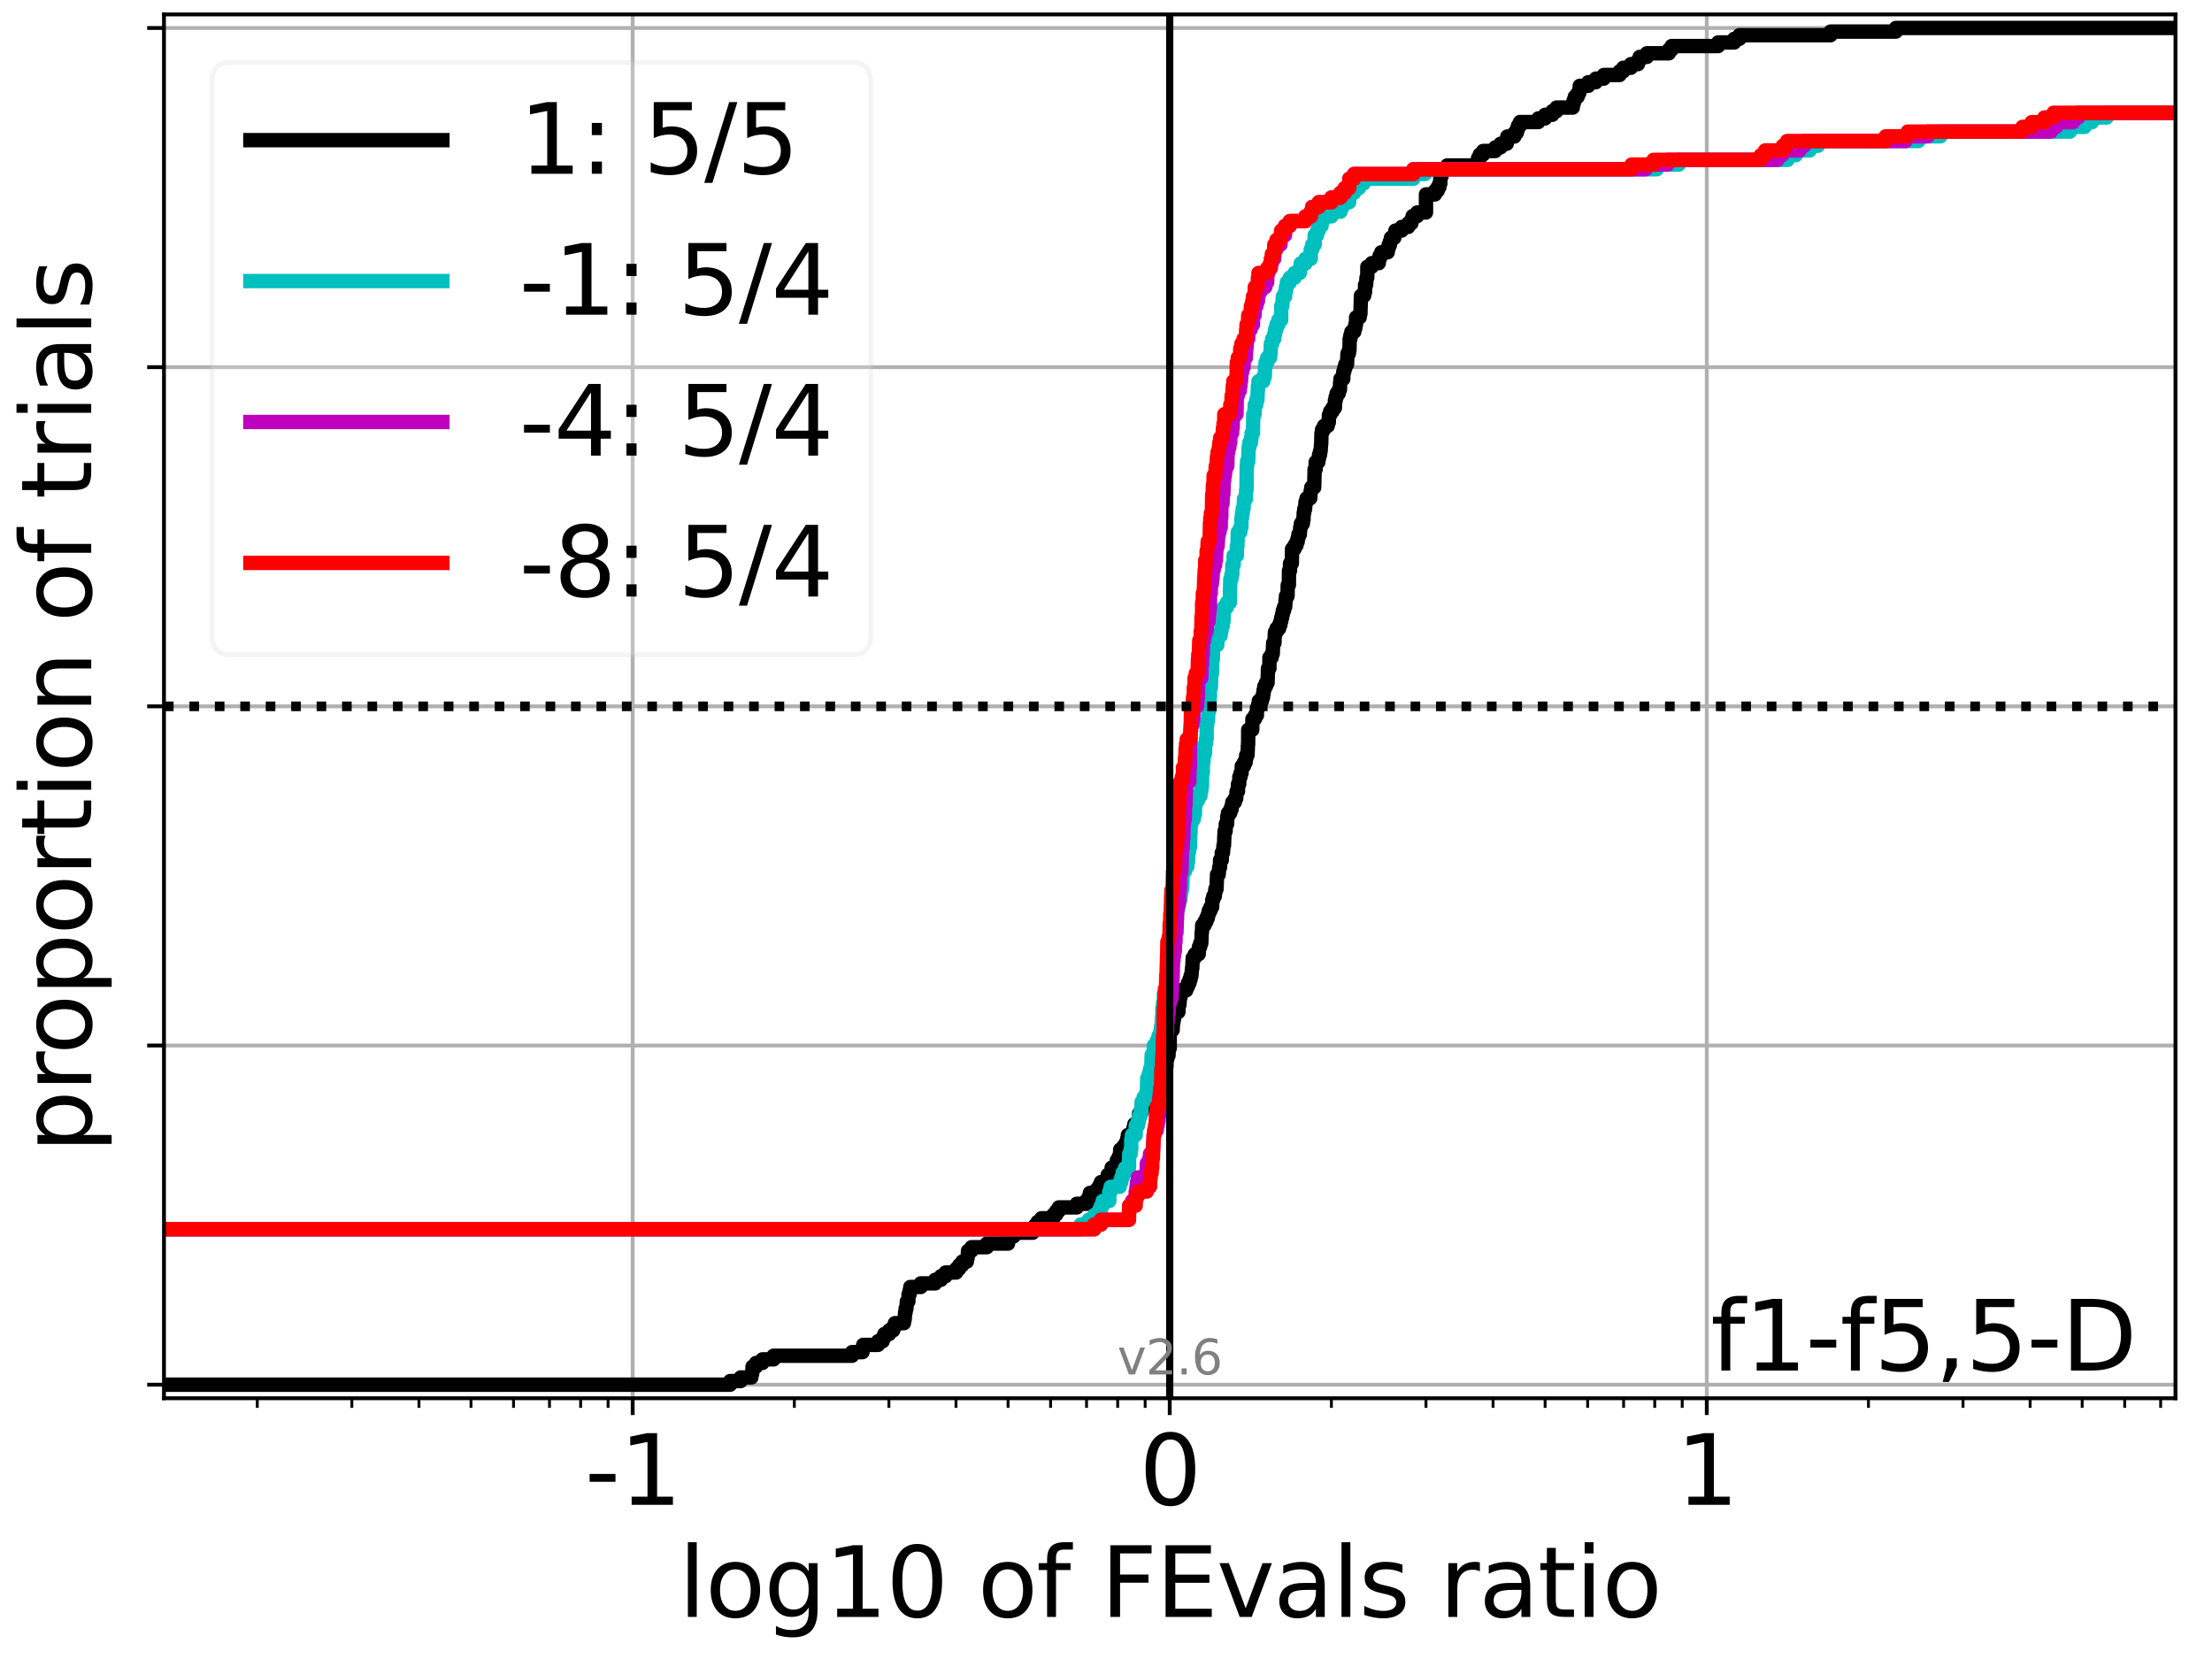 <?xml version="1.0" encoding="utf-8" standalone="no"?>
<!DOCTYPE svg PUBLIC "-//W3C//DTD SVG 1.1//EN"
  "http://www.w3.org/Graphics/SVG/1.1/DTD/svg11.dtd">
<svg xmlns:xlink="http://www.w3.org/1999/xlink" width="460.8pt" height="345.6pt" viewBox="0 0 460.8 345.6" xmlns="http://www.w3.org/2000/svg" version="1.1">
 <defs>
  <style type="text/css">*{stroke-linejoin: round; stroke-linecap: butt}</style>
 </defs>
 <g id="figure_1">
  <g id="patch_1">
   <path d="M 0 345.6 
L 460.8 345.6 
L 460.8 0 
L 0 0 
z
" style="fill: #ffffff"/>
  </g>
  <g id="axes_1">
   <g id="patch_2">
    <path d="M 34.16 291.28 
L 453.192 291.28 
L 453.192 3 
L 34.16 3 
z
" style="fill: #ffffff"/>
   </g>
   <g id="matplotlib.axis_1">
    <g id="xtick_1">
     <g id="line2d_1">
      <path d="M 131.798 291.28 
L 131.798 3 
" clip-path="url(#p7ef6d71425)" style="fill: none; stroke: #b0b0b0; stroke-width: 0.8; stroke-linecap: square"/>
     </g>
     <g id="line2d_2">
      <defs>
       <path id="mbe12ee0d84" d="M 0 0 
L 0 3.5 
" style="stroke: #000000; stroke-width: 0.8"/>
      </defs>
      <g>
       <use xlink:href="#mbe12ee0d84" x="131.798" y="291.28" style="stroke: #000000; stroke-width: 0.8"/>
      </g>
     </g>
     <g id="text_1">
      <!-- -1 -->
      <g transform="translate(121.827 313.477)scale(0.2 -0.2)">
       <defs>
        <path id="DejaVuSans-2d" d="M 313 2009 
L 1997 2009 
L 1997 1497 
L 313 1497 
L 313 2009 
z
" transform="scale(0.016)"/>
        <path id="DejaVuSans-31" d="M 794 531 
L 1825 531 
L 1825 4091 
L 703 3866 
L 703 4441 
L 1819 4666 
L 2450 4666 
L 2450 531 
L 3481 531 
L 3481 0 
L 794 0 
L 794 531 
z
" transform="scale(0.016)"/>
       </defs>
       <use xlink:href="#DejaVuSans-2d"/>
       <use xlink:href="#DejaVuSans-31" x="36.084"/>
      </g>
     </g>
    </g>
    <g id="xtick_2">
     <g id="line2d_3">
      <path d="M 243.676 291.28 
L 243.676 3 
" clip-path="url(#p7ef6d71425)" style="fill: none; stroke: #b0b0b0; stroke-width: 0.8; stroke-linecap: square"/>
     </g>
     <g id="line2d_4">
      <g>
       <use xlink:href="#mbe12ee0d84" x="243.676" y="291.28" style="stroke: #000000; stroke-width: 0.8"/>
      </g>
     </g>
     <g id="text_2">
      <!-- 0 -->
      <g transform="translate(237.314 313.477)scale(0.2 -0.2)">
       <defs>
        <path id="DejaVuSans-30" d="M 2034 4250 
Q 1547 4250 1301 3770 
Q 1056 3291 1056 2328 
Q 1056 1369 1301 889 
Q 1547 409 2034 409 
Q 2525 409 2770 889 
Q 3016 1369 3016 2328 
Q 3016 3291 2770 3770 
Q 2525 4250 2034 4250 
z
M 2034 4750 
Q 2819 4750 3233 4129 
Q 3647 3509 3647 2328 
Q 3647 1150 3233 529 
Q 2819 -91 2034 -91 
Q 1250 -91 836 529 
Q 422 1150 422 2328 
Q 422 3509 836 4129 
Q 1250 4750 2034 4750 
z
" transform="scale(0.016)"/>
       </defs>
       <use xlink:href="#DejaVuSans-30"/>
      </g>
     </g>
    </g>
    <g id="xtick_3">
     <g id="line2d_5">
      <path d="M 355.554 291.28 
L 355.554 3 
" clip-path="url(#p7ef6d71425)" style="fill: none; stroke: #b0b0b0; stroke-width: 0.8; stroke-linecap: square"/>
     </g>
     <g id="line2d_6">
      <g>
       <use xlink:href="#mbe12ee0d84" x="355.554" y="291.28" style="stroke: #000000; stroke-width: 0.8"/>
      </g>
     </g>
     <g id="text_3">
      <!-- 1 -->
      <g transform="translate(349.192 313.477)scale(0.2 -0.2)">
       <use xlink:href="#DejaVuSans-31"/>
      </g>
     </g>
    </g>
    <g id="xtick_4">
     <g id="line2d_7">
      <defs>
       <path id="m3bf8f759ee" d="M 0 0 
L 0 2 
" style="stroke: #000000; stroke-width: 0.6"/>
      </defs>
      <g>
       <use xlink:href="#m3bf8f759ee" x="53.598" y="291.28" style="stroke: #000000; stroke-width: 0.6"/>
      </g>
     </g>
    </g>
    <g id="xtick_5">
     <g id="line2d_8">
      <g>
       <use xlink:href="#m3bf8f759ee" x="73.299" y="291.28" style="stroke: #000000; stroke-width: 0.6"/>
      </g>
     </g>
    </g>
    <g id="xtick_6">
     <g id="line2d_9">
      <g>
       <use xlink:href="#m3bf8f759ee" x="87.277" y="291.28" style="stroke: #000000; stroke-width: 0.6"/>
      </g>
     </g>
    </g>
    <g id="xtick_7">
     <g id="line2d_10">
      <g>
       <use xlink:href="#m3bf8f759ee" x="98.119" y="291.28" style="stroke: #000000; stroke-width: 0.6"/>
      </g>
     </g>
    </g>
    <g id="xtick_8">
     <g id="line2d_11">
      <g>
       <use xlink:href="#m3bf8f759ee" x="106.978" y="291.28" style="stroke: #000000; stroke-width: 0.6"/>
      </g>
     </g>
    </g>
    <g id="xtick_9">
     <g id="line2d_12">
      <g>
       <use xlink:href="#m3bf8f759ee" x="114.467" y="291.28" style="stroke: #000000; stroke-width: 0.6"/>
      </g>
     </g>
    </g>
    <g id="xtick_10">
     <g id="line2d_13">
      <g>
       <use xlink:href="#m3bf8f759ee" x="120.956" y="291.28" style="stroke: #000000; stroke-width: 0.6"/>
      </g>
     </g>
    </g>
    <g id="xtick_11">
     <g id="line2d_14">
      <g>
       <use xlink:href="#m3bf8f759ee" x="126.678" y="291.28" style="stroke: #000000; stroke-width: 0.6"/>
      </g>
     </g>
    </g>
    <g id="xtick_12">
     <g id="line2d_15">
      <g>
       <use xlink:href="#m3bf8f759ee" x="165.476" y="291.28" style="stroke: #000000; stroke-width: 0.6"/>
      </g>
     </g>
    </g>
    <g id="xtick_13">
     <g id="line2d_16">
      <g>
       <use xlink:href="#m3bf8f759ee" x="185.177" y="291.28" style="stroke: #000000; stroke-width: 0.6"/>
      </g>
     </g>
    </g>
    <g id="xtick_14">
     <g id="line2d_17">
      <g>
       <use xlink:href="#m3bf8f759ee" x="199.155" y="291.28" style="stroke: #000000; stroke-width: 0.6"/>
      </g>
     </g>
    </g>
    <g id="xtick_15">
     <g id="line2d_18">
      <g>
       <use xlink:href="#m3bf8f759ee" x="209.997" y="291.28" style="stroke: #000000; stroke-width: 0.6"/>
      </g>
     </g>
    </g>
    <g id="xtick_16">
     <g id="line2d_19">
      <g>
       <use xlink:href="#m3bf8f759ee" x="218.856" y="291.28" style="stroke: #000000; stroke-width: 0.6"/>
      </g>
     </g>
    </g>
    <g id="xtick_17">
     <g id="line2d_20">
      <g>
       <use xlink:href="#m3bf8f759ee" x="226.346" y="291.28" style="stroke: #000000; stroke-width: 0.6"/>
      </g>
     </g>
    </g>
    <g id="xtick_18">
     <g id="line2d_21">
      <g>
       <use xlink:href="#m3bf8f759ee" x="232.834" y="291.28" style="stroke: #000000; stroke-width: 0.6"/>
      </g>
     </g>
    </g>
    <g id="xtick_19">
     <g id="line2d_22">
      <g>
       <use xlink:href="#m3bf8f759ee" x="238.557" y="291.28" style="stroke: #000000; stroke-width: 0.6"/>
      </g>
     </g>
    </g>
    <g id="xtick_20">
     <g id="line2d_23">
      <g>
       <use xlink:href="#m3bf8f759ee" x="277.355" y="291.28" style="stroke: #000000; stroke-width: 0.6"/>
      </g>
     </g>
    </g>
    <g id="xtick_21">
     <g id="line2d_24">
      <g>
       <use xlink:href="#m3bf8f759ee" x="297.056" y="291.28" style="stroke: #000000; stroke-width: 0.6"/>
      </g>
     </g>
    </g>
    <g id="xtick_22">
     <g id="line2d_25">
      <g>
       <use xlink:href="#m3bf8f759ee" x="311.033" y="291.28" style="stroke: #000000; stroke-width: 0.6"/>
      </g>
     </g>
    </g>
    <g id="xtick_23">
     <g id="line2d_26">
      <g>
       <use xlink:href="#m3bf8f759ee" x="321.876" y="291.28" style="stroke: #000000; stroke-width: 0.6"/>
      </g>
     </g>
    </g>
    <g id="xtick_24">
     <g id="line2d_27">
      <g>
       <use xlink:href="#m3bf8f759ee" x="330.734" y="291.28" style="stroke: #000000; stroke-width: 0.6"/>
      </g>
     </g>
    </g>
    <g id="xtick_25">
     <g id="line2d_28">
      <g>
       <use xlink:href="#m3bf8f759ee" x="338.224" y="291.28" style="stroke: #000000; stroke-width: 0.6"/>
      </g>
     </g>
    </g>
    <g id="xtick_26">
     <g id="line2d_29">
      <g>
       <use xlink:href="#m3bf8f759ee" x="344.712" y="291.28" style="stroke: #000000; stroke-width: 0.6"/>
      </g>
     </g>
    </g>
    <g id="xtick_27">
     <g id="line2d_30">
      <g>
       <use xlink:href="#m3bf8f759ee" x="350.435" y="291.28" style="stroke: #000000; stroke-width: 0.6"/>
      </g>
     </g>
    </g>
    <g id="xtick_28">
     <g id="line2d_31">
      <g>
       <use xlink:href="#m3bf8f759ee" x="389.233" y="291.28" style="stroke: #000000; stroke-width: 0.6"/>
      </g>
     </g>
    </g>
    <g id="xtick_29">
     <g id="line2d_32">
      <g>
       <use xlink:href="#m3bf8f759ee" x="408.934" y="291.28" style="stroke: #000000; stroke-width: 0.6"/>
      </g>
     </g>
    </g>
    <g id="xtick_30">
     <g id="line2d_33">
      <g>
       <use xlink:href="#m3bf8f759ee" x="422.912" y="291.28" style="stroke: #000000; stroke-width: 0.6"/>
      </g>
     </g>
    </g>
    <g id="xtick_31">
     <g id="line2d_34">
      <g>
       <use xlink:href="#m3bf8f759ee" x="433.754" y="291.28" style="stroke: #000000; stroke-width: 0.6"/>
      </g>
     </g>
    </g>
    <g id="xtick_32">
     <g id="line2d_35">
      <g>
       <use xlink:href="#m3bf8f759ee" x="442.613" y="291.28" style="stroke: #000000; stroke-width: 0.6"/>
      </g>
     </g>
    </g>
    <g id="xtick_33">
     <g id="line2d_36">
      <g>
       <use xlink:href="#m3bf8f759ee" x="450.103" y="291.28" style="stroke: #000000; stroke-width: 0.6"/>
      </g>
     </g>
    </g>
    <g id="text_4">
     <!-- log10 of FEvals ratio -->
     <g transform="translate(141.371 336.833)scale(0.2 -0.2)">
      <defs>
       <path id="DejaVuSans-6c" d="M 603 4863 
L 1178 4863 
L 1178 0 
L 603 0 
L 603 4863 
z
" transform="scale(0.016)"/>
       <path id="DejaVuSans-6f" d="M 1959 3097 
Q 1497 3097 1228 2736 
Q 959 2375 959 1747 
Q 959 1119 1226 758 
Q 1494 397 1959 397 
Q 2419 397 2687 759 
Q 2956 1122 2956 1747 
Q 2956 2369 2687 2733 
Q 2419 3097 1959 3097 
z
M 1959 3584 
Q 2709 3584 3137 3096 
Q 3566 2609 3566 1747 
Q 3566 888 3137 398 
Q 2709 -91 1959 -91 
Q 1206 -91 779 398 
Q 353 888 353 1747 
Q 353 2609 779 3096 
Q 1206 3584 1959 3584 
z
" transform="scale(0.016)"/>
       <path id="DejaVuSans-67" d="M 2906 1791 
Q 2906 2416 2648 2759 
Q 2391 3103 1925 3103 
Q 1463 3103 1205 2759 
Q 947 2416 947 1791 
Q 947 1169 1205 825 
Q 1463 481 1925 481 
Q 2391 481 2648 825 
Q 2906 1169 2906 1791 
z
M 3481 434 
Q 3481 -459 3084 -895 
Q 2688 -1331 1869 -1331 
Q 1566 -1331 1297 -1286 
Q 1028 -1241 775 -1147 
L 775 -588 
Q 1028 -725 1275 -790 
Q 1522 -856 1778 -856 
Q 2344 -856 2625 -561 
Q 2906 -266 2906 331 
L 2906 616 
Q 2728 306 2450 153 
Q 2172 0 1784 0 
Q 1141 0 747 490 
Q 353 981 353 1791 
Q 353 2603 747 3093 
Q 1141 3584 1784 3584 
Q 2172 3584 2450 3431 
Q 2728 3278 2906 2969 
L 2906 3500 
L 3481 3500 
L 3481 434 
z
" transform="scale(0.016)"/>
       <path id="DejaVuSans-20" transform="scale(0.016)"/>
       <path id="DejaVuSans-66" d="M 2375 4863 
L 2375 4384 
L 1825 4384 
Q 1516 4384 1395 4259 
Q 1275 4134 1275 3809 
L 1275 3500 
L 2222 3500 
L 2222 3053 
L 1275 3053 
L 1275 0 
L 697 0 
L 697 3053 
L 147 3053 
L 147 3500 
L 697 3500 
L 697 3744 
Q 697 4328 969 4595 
Q 1241 4863 1831 4863 
L 2375 4863 
z
" transform="scale(0.016)"/>
       <path id="DejaVuSans-46" d="M 628 4666 
L 3309 4666 
L 3309 4134 
L 1259 4134 
L 1259 2759 
L 3109 2759 
L 3109 2228 
L 1259 2228 
L 1259 0 
L 628 0 
L 628 4666 
z
" transform="scale(0.016)"/>
       <path id="DejaVuSans-45" d="M 628 4666 
L 3578 4666 
L 3578 4134 
L 1259 4134 
L 1259 2753 
L 3481 2753 
L 3481 2222 
L 1259 2222 
L 1259 531 
L 3634 531 
L 3634 0 
L 628 0 
L 628 4666 
z
" transform="scale(0.016)"/>
       <path id="DejaVuSans-76" d="M 191 3500 
L 800 3500 
L 1894 563 
L 2988 3500 
L 3597 3500 
L 2284 0 
L 1503 0 
L 191 3500 
z
" transform="scale(0.016)"/>
       <path id="DejaVuSans-61" d="M 2194 1759 
Q 1497 1759 1228 1600 
Q 959 1441 959 1056 
Q 959 750 1161 570 
Q 1363 391 1709 391 
Q 2188 391 2477 730 
Q 2766 1069 2766 1631 
L 2766 1759 
L 2194 1759 
z
M 3341 1997 
L 3341 0 
L 2766 0 
L 2766 531 
Q 2569 213 2275 61 
Q 1981 -91 1556 -91 
Q 1019 -91 701 211 
Q 384 513 384 1019 
Q 384 1609 779 1909 
Q 1175 2209 1959 2209 
L 2766 2209 
L 2766 2266 
Q 2766 2663 2505 2880 
Q 2244 3097 1772 3097 
Q 1472 3097 1187 3025 
Q 903 2953 641 2809 
L 641 3341 
Q 956 3463 1253 3523 
Q 1550 3584 1831 3584 
Q 2591 3584 2966 3190 
Q 3341 2797 3341 1997 
z
" transform="scale(0.016)"/>
       <path id="DejaVuSans-73" d="M 2834 3397 
L 2834 2853 
Q 2591 2978 2328 3040 
Q 2066 3103 1784 3103 
Q 1356 3103 1142 2972 
Q 928 2841 928 2578 
Q 928 2378 1081 2264 
Q 1234 2150 1697 2047 
L 1894 2003 
Q 2506 1872 2764 1633 
Q 3022 1394 3022 966 
Q 3022 478 2636 193 
Q 2250 -91 1575 -91 
Q 1294 -91 989 -36 
Q 684 19 347 128 
L 347 722 
Q 666 556 975 473 
Q 1284 391 1588 391 
Q 1994 391 2212 530 
Q 2431 669 2431 922 
Q 2431 1156 2273 1281 
Q 2116 1406 1581 1522 
L 1381 1569 
Q 847 1681 609 1914 
Q 372 2147 372 2553 
Q 372 3047 722 3315 
Q 1072 3584 1716 3584 
Q 2034 3584 2315 3537 
Q 2597 3491 2834 3397 
z
" transform="scale(0.016)"/>
       <path id="DejaVuSans-72" d="M 2631 2963 
Q 2534 3019 2420 3045 
Q 2306 3072 2169 3072 
Q 1681 3072 1420 2755 
Q 1159 2438 1159 1844 
L 1159 0 
L 581 0 
L 581 3500 
L 1159 3500 
L 1159 2956 
Q 1341 3275 1631 3429 
Q 1922 3584 2338 3584 
Q 2397 3584 2469 3576 
Q 2541 3569 2628 3553 
L 2631 2963 
z
" transform="scale(0.016)"/>
       <path id="DejaVuSans-74" d="M 1172 4494 
L 1172 3500 
L 2356 3500 
L 2356 3053 
L 1172 3053 
L 1172 1153 
Q 1172 725 1289 603 
Q 1406 481 1766 481 
L 2356 481 
L 2356 0 
L 1766 0 
Q 1100 0 847 248 
Q 594 497 594 1153 
L 594 3053 
L 172 3053 
L 172 3500 
L 594 3500 
L 594 4494 
L 1172 4494 
z
" transform="scale(0.016)"/>
       <path id="DejaVuSans-69" d="M 603 3500 
L 1178 3500 
L 1178 0 
L 603 0 
L 603 3500 
z
M 603 4863 
L 1178 4863 
L 1178 4134 
L 603 4134 
L 603 4863 
z
" transform="scale(0.016)"/>
      </defs>
      <use xlink:href="#DejaVuSans-6c"/>
      <use xlink:href="#DejaVuSans-6f" x="27.783"/>
      <use xlink:href="#DejaVuSans-67" x="88.965"/>
      <use xlink:href="#DejaVuSans-31" x="152.441"/>
      <use xlink:href="#DejaVuSans-30" x="216.064"/>
      <use xlink:href="#DejaVuSans-20" x="279.688"/>
      <use xlink:href="#DejaVuSans-6f" x="311.475"/>
      <use xlink:href="#DejaVuSans-66" x="372.656"/>
      <use xlink:href="#DejaVuSans-20" x="407.861"/>
      <use xlink:href="#DejaVuSans-46" x="439.648"/>
      <use xlink:href="#DejaVuSans-45" x="497.168"/>
      <use xlink:href="#DejaVuSans-76" x="560.352"/>
      <use xlink:href="#DejaVuSans-61" x="619.531"/>
      <use xlink:href="#DejaVuSans-6c" x="680.811"/>
      <use xlink:href="#DejaVuSans-73" x="708.594"/>
      <use xlink:href="#DejaVuSans-20" x="760.693"/>
      <use xlink:href="#DejaVuSans-72" x="792.48"/>
      <use xlink:href="#DejaVuSans-61" x="833.594"/>
      <use xlink:href="#DejaVuSans-74" x="894.873"/>
      <use xlink:href="#DejaVuSans-69" x="934.082"/>
      <use xlink:href="#DejaVuSans-6f" x="961.865"/>
     </g>
    </g>
   </g>
   <g id="matplotlib.axis_2">
    <g id="ytick_1">
     <g id="line2d_37">
      <path d="M 34.16 288.454 
L 453.192 288.454 
" clip-path="url(#p7ef6d71425)" style="fill: none; stroke: #b0b0b0; stroke-width: 0.8; stroke-linecap: square"/>
     </g>
     <g id="line2d_38">
      <defs>
       <path id="mbb0f89a072" d="M 0 0 
L -3.5 0 
" style="stroke: #000000; stroke-width: 0.8"/>
      </defs>
      <g>
       <use xlink:href="#mbb0f89a072" x="34.16" y="288.454" style="stroke: #000000; stroke-width: 0.8"/>
      </g>
     </g>
    </g>
    <g id="ytick_2">
     <g id="line2d_39">
      <path d="M 34.16 217.797 
L 453.192 217.797 
" clip-path="url(#p7ef6d71425)" style="fill: none; stroke: #b0b0b0; stroke-width: 0.8; stroke-linecap: square"/>
     </g>
     <g id="line2d_40">
      <g>
       <use xlink:href="#mbb0f89a072" x="34.16" y="217.797" style="stroke: #000000; stroke-width: 0.8"/>
      </g>
     </g>
    </g>
    <g id="ytick_3">
     <g id="line2d_41">
      <path d="M 34.16 147.14 
L 453.192 147.14 
" clip-path="url(#p7ef6d71425)" style="fill: none; stroke: #b0b0b0; stroke-width: 0.8; stroke-linecap: square"/>
     </g>
     <g id="line2d_42">
      <g>
       <use xlink:href="#mbb0f89a072" x="34.16" y="147.14" style="stroke: #000000; stroke-width: 0.8"/>
      </g>
     </g>
    </g>
    <g id="ytick_4">
     <g id="line2d_43">
      <path d="M 34.16 76.483 
L 453.192 76.483 
" clip-path="url(#p7ef6d71425)" style="fill: none; stroke: #b0b0b0; stroke-width: 0.8; stroke-linecap: square"/>
     </g>
     <g id="line2d_44">
      <g>
       <use xlink:href="#mbb0f89a072" x="34.16" y="76.483" style="stroke: #000000; stroke-width: 0.8"/>
      </g>
     </g>
    </g>
    <g id="ytick_5">
     <g id="line2d_45">
      <path d="M 34.16 5.826 
L 453.192 5.826 
" clip-path="url(#p7ef6d71425)" style="fill: none; stroke: #b0b0b0; stroke-width: 0.8; stroke-linecap: square"/>
     </g>
     <g id="line2d_46">
      <g>
       <use xlink:href="#mbb0f89a072" x="34.16" y="5.826" style="stroke: #000000; stroke-width: 0.8"/>
      </g>
     </g>
    </g>
    <g id="text_5">
     <!-- proportion of trials -->
     <g transform="translate(19.001 240.146)rotate(-90)scale(0.2 -0.2)">
      <defs>
       <path id="DejaVuSans-70" d="M 1159 525 
L 1159 -1331 
L 581 -1331 
L 581 3500 
L 1159 3500 
L 1159 2969 
Q 1341 3281 1617 3432 
Q 1894 3584 2278 3584 
Q 2916 3584 3314 3078 
Q 3713 2572 3713 1747 
Q 3713 922 3314 415 
Q 2916 -91 2278 -91 
Q 1894 -91 1617 61 
Q 1341 213 1159 525 
z
M 3116 1747 
Q 3116 2381 2855 2742 
Q 2594 3103 2138 3103 
Q 1681 3103 1420 2742 
Q 1159 2381 1159 1747 
Q 1159 1113 1420 752 
Q 1681 391 2138 391 
Q 2594 391 2855 752 
Q 3116 1113 3116 1747 
z
" transform="scale(0.016)"/>
       <path id="DejaVuSans-6e" d="M 3513 2113 
L 3513 0 
L 2938 0 
L 2938 2094 
Q 2938 2591 2744 2837 
Q 2550 3084 2163 3084 
Q 1697 3084 1428 2787 
Q 1159 2491 1159 1978 
L 1159 0 
L 581 0 
L 581 3500 
L 1159 3500 
L 1159 2956 
Q 1366 3272 1645 3428 
Q 1925 3584 2291 3584 
Q 2894 3584 3203 3211 
Q 3513 2838 3513 2113 
z
" transform="scale(0.016)"/>
      </defs>
      <use xlink:href="#DejaVuSans-70"/>
      <use xlink:href="#DejaVuSans-72" x="63.477"/>
      <use xlink:href="#DejaVuSans-6f" x="102.34"/>
      <use xlink:href="#DejaVuSans-70" x="163.521"/>
      <use xlink:href="#DejaVuSans-6f" x="226.998"/>
      <use xlink:href="#DejaVuSans-72" x="288.18"/>
      <use xlink:href="#DejaVuSans-74" x="329.293"/>
      <use xlink:href="#DejaVuSans-69" x="368.502"/>
      <use xlink:href="#DejaVuSans-6f" x="396.285"/>
      <use xlink:href="#DejaVuSans-6e" x="457.467"/>
      <use xlink:href="#DejaVuSans-20" x="520.846"/>
      <use xlink:href="#DejaVuSans-6f" x="552.633"/>
      <use xlink:href="#DejaVuSans-66" x="613.814"/>
      <use xlink:href="#DejaVuSans-20" x="649.02"/>
      <use xlink:href="#DejaVuSans-74" x="680.807"/>
      <use xlink:href="#DejaVuSans-72" x="720.016"/>
      <use xlink:href="#DejaVuSans-69" x="761.129"/>
      <use xlink:href="#DejaVuSans-61" x="788.912"/>
      <use xlink:href="#DejaVuSans-6c" x="850.191"/>
      <use xlink:href="#DejaVuSans-73" x="877.975"/>
     </g>
    </g>
   </g>
   <g id="line2d_47">
    <path d="M 34.16 288.454 
L 152.104 288.454 
L 152.104 287.7 
L 154.298 287.7 
L 154.298 286.946 
L 156.526 286.946 
L 156.526 286.193 
L 156.687 286.193 
L 156.779 284.685 
L 157.502 284.685 
L 157.502 283.932 
L 158.83 283.932 
L 158.83 283.178 
L 161.147 283.178 
L 161.147 282.424 
L 177.502 282.424 
L 177.502 281.671 
L 179.671 281.671 
L 179.671 280.917 
L 179.819 280.917 
L 179.819 280.163 
L 182.906 280.163 
L 182.906 279.41 
L 183.877 279.41 
L 183.877 278.656 
L 184.236 278.656 
L 184.236 277.902 
L 185.224 277.902 
L 185.224 277.149 
L 186.071 277.149 
L 186.071 276.395 
L 186.429 276.395 
L 186.429 275.641 
L 188.299 275.641 
L 188.299 274.888 
L 188.46 274.888 
L 188.553 273.38 
L 188.657 273.38 
L 188.657 272.627 
L 188.819 272.627 
L 188.911 271.119 
L 189.229 271.119 
L 189.276 269.612 
L 189.491 269.612 
L 189.491 268.858 
L 189.634 268.858 
L 189.634 268.105 
L 191.809 268.105 
L 191.809 267.351 
L 194.82 267.351 
L 194.82 266.597 
L 196.019 266.597 
L 196.019 265.844 
L 196.984 265.844 
L 196.984 265.09 
L 199.177 265.09 
L 199.177 264.336 
L 199.807 264.336 
L 199.807 263.583 
L 200.439 263.583 
L 200.439 262.829 
L 201.405 262.829 
L 201.405 262.075 
L 201.566 262.075 
L 201.659 260.568 
L 202.382 260.568 
L 202.382 259.814 
L 205.577 259.814 
L 205.577 259.06 
L 209.997 259.06 
L 209.997 257.553 
L 211.168 257.553 
L 211.168 256.799 
L 215.117 256.799 
L 215.117 256.046 
L 215.588 256.046 
L 215.588 255.292 
L 216.156 255.292 
L 216.156 254.538 
L 216.95 254.538 
L 216.95 253.785 
L 219.431 253.785 
L 219.431 253.031 
L 220.033 253.031 
L 220.033 252.277 
L 220.576 252.277 
L 220.576 251.524 
L 224.316 251.524 
L 224.316 250.77 
L 226.346 250.77 
L 226.346 250.016 
L 226.857 250.016 
L 226.857 249.263 
L 227.045 249.263 
L 227.045 248.509 
L 228.474 248.509 
L 228.474 247.755 
L 228.989 247.755 
L 228.989 247.002 
L 229.35 247.002 
L 229.35 246.248 
L 230.7 246.248 
L 230.766 244.741 
L 231.465 244.741 
L 231.465 243.987 
L 231.578 243.987 
L 231.578 243.233 
L 232.628 243.233 
L 232.658 241.726 
L 233.05 241.726 
L 233.05 240.972 
L 233.299 240.972 
L 233.363 239.465 
L 234.087 239.465 
L 234.087 238.711 
L 234.58 238.711 
L 234.58 237.958 
L 234.822 237.958 
L 234.822 237.204 
L 234.956 237.204 
L 234.956 236.45 
L 235.885 236.45 
L 235.885 235.697 
L 236.127 235.697 
L 236.127 234.943 
L 236.312 234.943 
L 236.312 234.189 
L 237.05 234.189 
L 237.05 233.436 
L 237.211 233.436 
L 237.304 231.928 
L 237.719 231.928 
L 237.719 231.175 
L 238.027 231.175 
L 238.027 230.421 
L 238.955 230.421 
L 238.955 229.667 
L 239.568 229.667 
L 239.568 228.914 
L 239.863 228.914 
L 239.863 228.16 
L 242.031 228.16 
L 242.087 226.653 
L 242.247 226.653 
L 242.247 225.145 
L 242.608 225.145 
L 242.694 223.638 
L 242.852 223.638 
L 242.945 222.13 
L 242.988 222.13 
L 243.001 220.623 
L 243.17 220.623 
L 243.17 219.869 
L 243.422 219.869 
L 243.476 218.362 
L 243.676 218.362 
L 243.676 214.594 
L 244.286 214.594 
L 244.342 213.086 
L 244.445 213.086 
L 244.445 212.333 
L 244.568 212.333 
L 244.678 210.825 
L 245.476 210.825 
L 245.53 209.318 
L 245.701 209.318 
L 245.793 207.811 
L 245.902 207.811 
L 245.902 206.303 
L 247.117 206.303 
L 247.117 205.55 
L 247.455 205.55 
L 247.455 204.796 
L 247.788 204.796 
L 247.788 204.042 
L 248.022 204.042 
L 248.022 203.289 
L 248.199 203.289 
L 248.307 201.781 
L 248.369 201.781 
L 248.473 199.52 
L 248.906 199.52 
L 248.906 198.767 
L 249.71 198.767 
L 249.757 197.259 
L 250.023 197.259 
L 250.023 196.506 
L 250.251 196.506 
L 250.342 194.245 
L 250.387 194.245 
L 250.442 192.737 
L 250.934 192.737 
L 250.934 191.984 
L 251.313 191.984 
L 251.313 191.23 
L 251.62 191.23 
L 251.62 190.476 
L 251.806 190.476 
L 251.806 189.723 
L 252.165 189.723 
L 252.165 188.969 
L 252.512 188.969 
L 252.535 187.462 
L 252.739 187.462 
L 252.739 186.708 
L 253.068 186.708 
L 253.068 185.954 
L 253.187 185.954 
L 253.187 185.2 
L 253.426 185.2 
L 253.537 182.186 
L 253.875 182.186 
L 253.983 180.678 
L 254.157 180.678 
L 254.157 179.171 
L 254.518 179.171 
L 254.518 177.664 
L 254.767 177.664 
L 254.877 176.156 
L 254.977 176.156 
L 255.065 173.895 
L 255.094 173.895 
L 255.094 173.142 
L 255.324 173.142 
L 255.362 171.634 
L 255.635 171.634 
L 255.655 170.127 
L 255.811 170.127 
L 255.811 169.373 
L 256.277 169.373 
L 256.277 168.62 
L 256.564 168.62 
L 256.564 167.866 
L 256.71 167.866 
L 256.71 167.112 
L 257.233 167.112 
L 257.233 166.359 
L 257.519 166.359 
L 257.617 164.851 
L 257.896 164.851 
L 257.896 163.344 
L 258.147 163.344 
L 258.179 161.837 
L 258.423 161.837 
L 258.423 161.083 
L 258.634 161.083 
L 258.69 159.576 
L 259.149 159.576 
L 259.149 158.822 
L 259.488 158.822 
L 259.488 158.068 
L 259.608 158.068 
L 259.608 157.315 
L 259.88 157.315 
L 259.976 155.054 
L 260.011 155.054 
L 260.025 152.039 
L 260.868 152.039 
L 260.903 149.778 
L 261.424 149.778 
L 261.424 149.024 
L 261.834 149.024 
L 261.842 147.517 
L 262.095 147.517 
L 262.095 146.763 
L 262.24 146.763 
L 262.24 146.009 
L 262.884 146.009 
L 262.884 145.256 
L 263.118 145.256 
L 263.118 144.502 
L 263.233 144.502 
L 263.233 143.748 
L 263.377 143.748 
L 263.377 142.995 
L 263.718 142.995 
L 263.718 142.241 
L 264.058 142.241 
L 264.147 139.226 
L 264.445 139.226 
L 264.445 136.965 
L 264.912 136.965 
L 264.912 136.212 
L 265.136 136.212 
L 265.224 133.951 
L 265.488 133.951 
L 265.589 131.69 
L 265.921 131.69 
L 265.921 130.936 
L 266.461 130.936 
L 266.461 130.182 
L 266.729 130.182 
L 266.729 129.429 
L 266.907 129.429 
L 266.907 128.675 
L 267.088 128.675 
L 267.088 127.921 
L 267.247 127.921 
L 267.247 127.168 
L 267.499 127.168 
L 267.499 126.414 
L 267.718 126.414 
L 267.821 124.907 
L 267.9 124.907 
L 267.9 124.153 
L 268.223 124.153 
L 268.258 121.892 
L 268.496 121.892 
L 268.522 118.877 
L 268.738 118.877 
L 268.738 117.37 
L 269.115 117.37 
L 269.162 114.355 
L 269.672 114.355 
L 269.672 113.602 
L 270.089 113.602 
L 270.089 112.848 
L 270.33 112.848 
L 270.33 112.094 
L 270.483 112.094 
L 270.483 111.341 
L 270.78 111.341 
L 270.867 109.833 
L 270.997 109.833 
L 270.997 109.08 
L 271.411 109.08 
L 271.411 108.326 
L 271.534 108.326 
L 271.589 106.818 
L 271.695 106.818 
L 271.695 106.065 
L 271.865 106.065 
L 271.966 104.557 
L 272.184 104.557 
L 272.184 103.804 
L 272.945 103.804 
L 273.035 102.296 
L 273.156 102.296 
L 273.156 101.543 
L 273.766 101.543 
L 273.859 97.774 
L 274.071 97.774 
L 274.084 96.267 
L 274.626 96.267 
L 274.626 95.513 
L 274.774 95.513 
L 274.774 94.76 
L 274.984 94.76 
L 274.984 94.006 
L 275.107 94.006 
L 275.2 92.499 
L 275.236 92.499 
L 275.287 90.238 
L 275.411 90.238 
L 275.411 89.484 
L 275.812 89.484 
L 275.812 88.73 
L 276.583 88.73 
L 276.583 87.977 
L 276.815 87.977 
L 276.835 86.469 
L 277.096 86.469 
L 277.096 85.716 
L 277.588 85.716 
L 277.588 84.962 
L 278.085 84.962 
L 278.085 83.455 
L 278.242 83.455 
L 278.242 82.701 
L 278.45 82.701 
L 278.45 81.947 
L 278.89 81.947 
L 278.89 81.194 
L 279.136 81.194 
L 279.171 79.686 
L 279.249 79.686 
L 279.249 78.933 
L 279.835 78.933 
L 279.836 77.425 
L 280.04 77.425 
L 280.04 76.672 
L 280.246 76.672 
L 280.246 75.918 
L 280.605 75.918 
L 280.707 73.657 
L 281.006 73.657 
L 281.006 72.903 
L 281.123 72.903 
L 281.157 70.642 
L 281.301 70.642 
L 281.301 69.888 
L 281.512 69.888 
L 281.512 69.135 
L 282.115 69.135 
L 282.115 68.381 
L 282.333 68.381 
L 282.333 67.627 
L 282.474 67.627 
L 282.5 66.12 
L 283.248 66.12 
L 283.248 65.366 
L 283.4 65.366 
L 283.51 61.598 
L 284.173 61.598 
L 284.173 60.844 
L 284.364 60.844 
L 284.364 59.337 
L 284.588 59.337 
L 284.671 57.83 
L 284.831 57.83 
L 284.845 55.569 
L 285.755 55.569 
L 285.755 54.815 
L 287.225 54.815 
L 287.225 54.061 
L 287.384 54.061 
L 287.384 53.308 
L 287.732 53.308 
L 287.732 52.554 
L 289.085 52.554 
L 289.085 51.8 
L 289.265 51.8 
L 289.265 51.047 
L 289.548 51.047 
L 289.548 50.293 
L 289.759 50.293 
L 289.759 49.539 
L 290.457 49.539 
L 290.457 48.786 
L 290.689 48.786 
L 290.689 48.032 
L 291.997 48.032 
L 291.997 47.278 
L 293.353 47.278 
L 293.353 46.525 
L 294.018 46.525 
L 294.018 45.771 
L 294.278 45.771 
L 294.278 45.017 
L 295.222 45.017 
L 295.222 44.264 
L 297.056 44.264 
L 297.056 40.495 
L 298.937 40.495 
L 298.937 39.742 
L 299.491 39.742 
L 299.491 38.988 
L 299.85 38.988 
L 299.85 38.234 
L 300.047 38.234 
L 300.047 36.727 
L 300.296 36.727 
L 300.296 35.973 
L 300.557 35.973 
L 300.557 35.22 
L 301.476 35.22 
L 301.476 34.466 
L 307.898 34.466 
L 307.898 32.959 
L 308.256 32.959 
L 308.256 32.205 
L 308.962 32.205 
L 308.962 31.451 
L 311.504 31.451 
L 311.504 30.697 
L 312.597 30.697 
L 312.597 29.944 
L 313.887 29.944 
L 313.996 28.436 
L 315.48 28.436 
L 315.48 27.683 
L 315.979 27.683 
L 315.979 26.929 
L 316.225 26.929 
L 316.225 26.175 
L 316.651 26.175 
L 316.651 25.422 
L 320.467 25.422 
L 320.467 24.668 
L 321.876 24.668 
L 321.876 23.914 
L 323.377 23.914 
L 323.377 23.161 
L 324.246 23.161 
L 324.246 22.407 
L 327.641 22.407 
L 327.641 21.653 
L 327.816 21.653 
L 327.816 20.9 
L 328.069 20.9 
L 328.069 20.146 
L 328.666 20.146 
L 328.666 19.392 
L 328.997 19.392 
L 329.092 17.885 
L 330.866 17.885 
L 330.866 17.131 
L 332.435 17.131 
L 332.435 16.378 
L 334.087 16.378 
L 334.087 15.624 
L 337.385 15.624 
L 337.385 14.87 
L 338.157 14.87 
L 338.157 14.117 
L 339.74 14.117 
L 339.74 13.363 
L 341.21 13.363 
L 341.21 12.609 
L 341.576 12.609 
L 341.576 11.856 
L 343.069 11.856 
L 343.069 11.102 
L 347.658 11.102 
L 347.658 10.348 
L 348.242 10.348 
L 348.242 9.595 
L 357.925 9.595 
L 357.925 8.841 
L 361.277 8.841 
L 361.277 8.087 
L 362.345 8.087 
L 362.345 7.334 
L 381.337 7.334 
L 381.337 6.58 
L 394.956 6.58 
L 394.956 5.826 
L 453.192 5.826 
L 453.192 5.826 
" clip-path="url(#p7ef6d71425)" style="fill: none; stroke: #000000; stroke-width: 3; stroke-linecap: square"/>
   </g>
   <g id="line2d_48">
    <path clip-path="url(#p7ef6d71425)" style="fill: none; stroke: #000000; stroke-width: 3; stroke-linecap: square"/>
   </g>
   <g id="line2d_49">
    <path d="M 34.16 256.069 
L 225.129 256.069 
L 225.129 255.088 
L 226.793 255.088 
L 226.793 254.107 
L 227.944 254.107 
L 227.944 253.125 
L 229.018 253.125 
L 229.018 252.144 
L 229.352 252.144 
L 229.352 251.163 
L 229.698 251.163 
L 229.698 250.181 
L 231.086 250.181 
L 231.086 248.219 
L 231.361 248.219 
L 231.361 247.237 
L 233.246 247.237 
L 233.246 246.256 
L 233.587 246.256 
L 233.587 245.275 
L 233.874 245.275 
L 233.874 244.293 
L 234.363 244.293 
L 234.363 243.312 
L 235.176 243.312 
L 235.229 240.368 
L 235.537 240.368 
L 235.537 239.386 
L 235.655 239.386 
L 235.655 237.424 
L 235.797 237.424 
L 235.797 236.442 
L 236.584 236.442 
L 236.584 234.48 
L 237.04 234.48 
L 237.04 233.498 
L 237.274 233.498 
L 237.274 232.517 
L 237.574 232.517 
L 237.574 231.536 
L 237.763 231.536 
L 237.815 229.573 
L 238.244 229.573 
L 238.244 228.592 
L 238.797 228.592 
L 238.797 227.61 
L 238.915 227.61 
L 238.989 224.666 
L 239.322 224.666 
L 239.322 223.685 
L 239.568 223.685 
L 239.568 222.704 
L 239.831 222.704 
L 239.908 219.76 
L 240.324 219.76 
L 240.365 217.797 
L 240.976 217.797 
L 240.976 216.816 
L 241.338 216.816 
L 241.338 215.834 
L 241.71 215.834 
L 241.71 214.853 
L 241.842 214.853 
L 241.842 213.871 
L 241.991 213.871 
L 242.043 211.909 
L 242.133 211.909 
L 242.143 209.946 
L 242.268 209.946 
L 242.268 208.965 
L 242.461 208.965 
L 242.461 207.002 
L 242.845 207.002 
L 242.845 206.021 
L 242.967 206.021 
L 242.967 205.039 
L 243.108 205.039 
L 243.108 204.058 
L 243.366 204.058 
L 243.366 203.077 
L 243.676 203.077 
L 243.676 202.095 
L 244.012 202.095 
L 244.012 201.114 
L 244.156 201.114 
L 244.201 198.17 
L 244.272 198.17 
L 244.375 193.263 
L 244.489 193.263 
L 244.541 191.301 
L 244.634 191.301 
L 244.634 190.319 
L 245.131 190.319 
L 245.131 189.338 
L 245.464 189.338 
L 245.566 187.375 
L 245.907 187.375 
L 245.907 186.394 
L 246.018 186.394 
L 246.018 185.412 
L 246.201 185.412 
L 246.201 184.431 
L 246.319 184.431 
L 246.361 181.487 
L 246.853 181.487 
L 246.853 180.506 
L 247.347 180.506 
L 247.347 179.524 
L 247.478 179.524 
L 247.541 177.562 
L 247.68 177.562 
L 247.68 176.58 
L 247.868 176.58 
L 247.966 173.636 
L 248.012 173.636 
L 248.012 171.674 
L 248.157 171.674 
L 248.157 170.692 
L 248.664 170.692 
L 248.664 169.711 
L 248.912 169.711 
L 248.987 167.748 
L 249.056 167.748 
L 249.056 166.767 
L 249.553 166.767 
L 249.553 165.786 
L 250.082 165.786 
L 250.082 164.804 
L 250.252 164.804 
L 250.252 163.823 
L 250.388 163.823 
L 250.431 160.879 
L 250.574 160.879 
L 250.574 158.916 
L 250.689 158.916 
L 250.764 156.953 
L 251.032 156.953 
L 251.039 154.991 
L 251.203 154.991 
L 251.203 154.009 
L 251.358 154.009 
L 251.372 151.065 
L 251.502 151.065 
L 251.502 150.084 
L 251.647 150.084 
L 251.71 148.121 
L 251.912 148.121 
L 251.983 145.177 
L 252.044 145.177 
L 252.063 143.215 
L 252.25 143.215 
L 252.334 140.271 
L 252.477 140.271 
L 252.535 137.327 
L 252.668 137.327 
L 252.696 134.383 
L 253.572 134.383 
L 253.658 132.42 
L 254.287 132.42 
L 254.287 131.438 
L 254.453 131.438 
L 254.453 130.457 
L 254.693 130.457 
L 254.693 129.476 
L 254.877 129.476 
L 254.921 126.532 
L 255.566 126.532 
L 255.566 125.55 
L 256.19 125.55 
L 256.293 120.644 
L 256.528 120.644 
L 256.528 119.662 
L 256.71 119.662 
L 256.71 117.7 
L 256.989 117.7 
L 256.989 115.737 
L 257.654 115.737 
L 257.654 113.774 
L 257.777 113.774 
L 257.859 110.83 
L 258.385 110.83 
L 258.385 109.849 
L 258.595 109.849 
L 258.616 107.886 
L 258.739 107.886 
L 258.739 106.905 
L 258.884 106.905 
L 258.884 105.923 
L 259.057 105.923 
L 259.149 103.961 
L 259.535 103.961 
L 259.598 101.998 
L 259.67 101.998 
L 259.714 97.091 
L 259.786 97.091 
L 259.786 96.11 
L 260.025 96.11 
L 260.12 93.166 
L 260.266 93.166 
L 260.266 92.185 
L 260.6 92.185 
L 260.6 91.203 
L 260.727 91.203 
L 260.727 90.222 
L 261.006 90.222 
L 261.081 86.297 
L 261.346 86.297 
L 261.393 84.334 
L 261.699 84.334 
L 261.699 83.353 
L 261.93 83.353 
L 262.008 81.39 
L 262.046 81.39 
L 262.046 80.409 
L 262.162 80.409 
L 262.162 79.427 
L 263.176 79.427 
L 263.176 78.446 
L 263.477 78.446 
L 263.541 76.483 
L 263.642 76.483 
L 263.642 75.502 
L 263.973 75.502 
L 263.973 74.52 
L 264.583 74.52 
L 264.583 73.539 
L 264.7 73.539 
L 264.746 71.576 
L 265.014 71.576 
L 265.014 70.595 
L 265.445 70.595 
L 265.445 69.614 
L 265.622 69.614 
L 265.622 68.632 
L 265.901 68.632 
L 265.901 67.651 
L 266.294 67.651 
L 266.294 66.67 
L 266.883 66.67 
L 266.918 63.726 
L 267.133 63.726 
L 267.241 61.763 
L 267.712 61.763 
L 267.712 60.782 
L 267.885 60.782 
L 267.885 59.8 
L 268.074 59.8 
L 268.074 58.819 
L 268.694 58.819 
L 268.694 57.838 
L 269.696 57.838 
L 269.696 56.856 
L 270.778 56.856 
L 270.778 55.875 
L 270.952 55.875 
L 270.952 54.894 
L 271.95 54.894 
L 271.95 53.912 
L 273.052 53.912 
L 273.052 51.95 
L 273.359 51.95 
L 273.359 50.968 
L 273.869 50.968 
L 273.869 49.005 
L 274.37 49.005 
L 274.37 48.024 
L 274.728 48.024 
L 274.728 47.043 
L 275.31 47.043 
L 275.31 46.061 
L 275.521 46.061 
L 275.521 45.08 
L 277.355 45.08 
L 277.355 44.099 
L 279.236 44.099 
L 279.236 43.117 
L 279.697 43.117 
L 279.697 42.136 
L 281.047 42.136 
L 281.094 40.173 
L 282.076 40.173 
L 282.076 39.192 
L 283.078 39.192 
L 283.078 38.211 
L 284.067 38.211 
L 284.067 37.229 
L 294.429 37.229 
L 294.429 36.248 
L 296.855 36.248 
L 296.855 35.267 
L 345.124 35.267 
L 345.124 34.285 
L 349.715 34.285 
L 349.715 33.304 
L 372.385 33.304 
L 372.385 32.323 
L 374.119 32.323 
L 374.119 31.341 
L 376.976 31.341 
L 376.976 30.36 
L 378.711 30.36 
L 378.711 29.379 
L 399.648 29.379 
L 399.648 28.397 
L 404.239 28.397 
L 404.239 27.416 
L 431.212 27.416 
L 431.212 26.435 
L 434.263 26.435 
L 434.263 25.453 
L 435.803 25.453 
L 435.803 24.472 
L 438.854 24.472 
L 438.854 23.49 
L 453.192 23.49 
L 453.192 23.49 
" clip-path="url(#p7ef6d71425)" style="fill: none; stroke: #00bfbf; stroke-width: 3; stroke-linecap: square"/>
   </g>
   <g id="line2d_50">
    <path clip-path="url(#p7ef6d71425)" style="fill: none; stroke: #00bfbf; stroke-width: 3; stroke-linecap: square"/>
   </g>
   <g id="line2d_51">
    <path d="M 34.16 256.069 
L 227.944 256.069 
L 227.944 255.088 
L 229.352 255.088 
L 229.352 254.107 
L 235.176 254.107 
L 235.229 251.163 
L 235.832 251.163 
L 235.832 250.181 
L 236.584 250.181 
L 236.584 248.219 
L 236.732 248.219 
L 236.732 247.237 
L 236.845 247.237 
L 236.845 246.256 
L 237.04 246.256 
L 237.04 245.275 
L 238.819 245.275 
L 238.915 242.33 
L 239.416 242.33 
L 239.416 241.349 
L 239.568 241.349 
L 239.568 240.368 
L 240.103 240.368 
L 240.103 239.386 
L 240.219 239.386 
L 240.324 236.442 
L 240.451 236.442 
L 240.451 235.461 
L 240.976 235.461 
L 240.976 234.48 
L 241.16 234.48 
L 241.16 233.498 
L 241.351 233.498 
L 241.351 232.517 
L 241.464 232.517 
L 241.499 228.592 
L 241.624 228.592 
L 241.624 227.61 
L 241.75 227.61 
L 241.75 226.629 
L 242.06 226.629 
L 242.09 224.666 
L 242.174 224.666 
L 242.268 221.722 
L 242.461 221.722 
L 242.461 219.76 
L 242.758 219.76 
L 242.758 218.778 
L 242.874 218.778 
L 242.967 215.834 
L 242.99 215.834 
L 242.99 214.853 
L 243.104 214.853 
L 243.105 212.89 
L 243.219 212.89 
L 243.285 210.927 
L 243.438 210.927 
L 243.438 208.965 
L 243.676 208.965 
L 243.676 207.983 
L 244.035 207.983 
L 244.129 206.021 
L 244.148 206.021 
L 244.148 204.058 
L 244.272 204.058 
L 244.375 200.133 
L 244.455 200.133 
L 244.455 199.151 
L 244.57 199.151 
L 244.57 198.17 
L 244.744 198.17 
L 244.77 196.207 
L 244.882 196.207 
L 244.885 194.245 
L 245.078 194.245 
L 245.166 191.301 
L 245.193 191.301 
L 245.282 188.357 
L 245.591 188.357 
L 245.674 185.412 
L 245.762 185.412 
L 245.826 182.468 
L 245.92 182.468 
L 245.92 181.487 
L 246.118 181.487 
L 246.201 177.562 
L 246.244 177.562 
L 246.244 176.58 
L 246.369 176.58 
L 246.417 174.618 
L 246.521 174.618 
L 246.537 171.674 
L 246.636 171.674 
L 246.636 170.692 
L 246.827 170.692 
L 246.853 167.748 
L 246.953 167.748 
L 247.034 164.804 
L 247.079 164.804 
L 247.149 162.842 
L 247.757 162.842 
L 247.788 159.897 
L 247.872 159.897 
L 247.904 155.972 
L 247.998 155.972 
L 248.059 152.047 
L 248.124 152.047 
L 248.124 151.065 
L 248.405 151.065 
L 248.405 150.084 
L 248.575 150.084 
L 248.664 147.14 
L 249.391 147.14 
L 249.496 145.177 
L 249.543 145.177 
L 249.611 142.233 
L 249.658 142.233 
L 249.658 141.252 
L 250.252 141.252 
L 250.272 138.308 
L 250.408 138.308 
L 250.422 136.345 
L 250.559 136.345 
L 250.587 133.401 
L 250.866 133.401 
L 250.866 132.42 
L 250.983 132.42 
L 250.983 131.438 
L 251.364 131.438 
L 251.464 129.476 
L 251.768 129.476 
L 251.768 128.494 
L 251.884 128.494 
L 251.983 126.532 
L 252.046 126.532 
L 252.063 123.588 
L 252.234 123.588 
L 252.25 121.625 
L 252.457 121.625 
L 252.457 120.644 
L 252.573 120.644 
L 252.678 118.681 
L 252.851 118.681 
L 252.851 117.7 
L 253.139 117.7 
L 253.139 116.718 
L 253.298 116.718 
L 253.387 114.756 
L 253.413 114.756 
L 253.413 113.774 
L 253.658 113.774 
L 253.743 111.812 
L 253.828 111.812 
L 253.828 110.83 
L 254.058 110.83 
L 254.058 109.849 
L 254.297 109.849 
L 254.317 107.886 
L 254.412 107.886 
L 254.454 104.942 
L 254.669 104.942 
L 254.731 102.979 
L 254.847 102.979 
L 254.935 100.035 
L 255.027 100.035 
L 255.027 99.054 
L 255.178 99.054 
L 255.178 98.073 
L 255.313 98.073 
L 255.313 97.091 
L 255.667 97.091 
L 255.736 94.147 
L 255.887 94.147 
L 255.887 93.166 
L 256.102 93.166 
L 256.102 92.185 
L 256.285 92.185 
L 256.322 90.222 
L 256.666 90.222 
L 256.666 89.241 
L 256.781 89.241 
L 256.817 87.278 
L 256.932 87.278 
L 256.932 86.297 
L 257.585 86.297 
L 257.654 82.371 
L 257.859 82.371 
L 257.859 81.39 
L 258.275 81.39 
L 258.275 80.409 
L 258.406 80.409 
L 258.406 79.427 
L 258.522 79.427 
L 258.616 77.464 
L 258.784 77.464 
L 258.784 76.483 
L 259.062 76.483 
L 259.115 74.52 
L 259.535 74.52 
L 259.598 72.558 
L 259.67 72.558 
L 259.777 70.595 
L 260.025 70.595 
L 260.114 68.632 
L 260.548 68.632 
L 260.548 67.651 
L 261.006 67.651 
L 261.056 65.688 
L 261.346 65.688 
L 261.393 63.726 
L 261.746 63.726 
L 261.746 62.744 
L 262.046 62.744 
L 262.046 61.763 
L 262.162 61.763 
L 262.162 60.782 
L 262.586 60.782 
L 262.586 59.8 
L 263.585 59.8 
L 263.585 58.819 
L 263.973 58.819 
L 264.019 56.856 
L 264.224 56.856 
L 264.224 55.875 
L 264.746 55.875 
L 264.746 54.894 
L 264.939 54.894 
L 264.939 53.912 
L 265.445 53.912 
L 265.445 51.95 
L 265.901 51.95 
L 265.901 50.968 
L 266.75 50.968 
L 266.75 49.987 
L 266.883 49.987 
L 266.883 49.005 
L 267.695 49.005 
L 267.712 47.043 
L 268.694 47.043 
L 268.694 46.061 
L 271.95 46.061 
L 271.95 45.08 
L 273.052 45.08 
L 273.052 44.099 
L 273.359 44.099 
L 273.359 43.117 
L 274.728 43.117 
L 274.728 42.136 
L 277.355 42.136 
L 277.355 41.155 
L 279.236 41.155 
L 279.236 40.173 
L 280.132 40.173 
L 280.132 39.192 
L 281.047 39.192 
L 281.094 37.229 
L 282.076 37.229 
L 282.076 36.248 
L 294.429 36.248 
L 294.429 35.267 
L 342.774 35.267 
L 342.774 34.285 
L 347.368 34.285 
L 347.368 33.304 
L 370.276 33.304 
L 370.276 32.323 
L 371.259 32.323 
L 371.259 31.341 
L 374.87 31.341 
L 374.87 30.36 
L 375.853 30.36 
L 375.853 29.379 
L 396.95 29.379 
L 396.95 28.397 
L 401.545 28.397 
L 401.545 27.416 
L 427.261 27.416 
L 427.261 26.435 
L 428.331 26.435 
L 428.331 25.453 
L 431.855 25.453 
L 431.855 24.472 
L 432.925 24.472 
L 432.925 23.49 
L 453.192 23.49 
L 453.192 23.49 
" clip-path="url(#p7ef6d71425)" style="fill: none; stroke: #bf00bf; stroke-width: 3; stroke-linecap: square"/>
   </g>
   <g id="line2d_52">
    <path clip-path="url(#p7ef6d71425)" style="fill: none; stroke: #bf00bf; stroke-width: 3; stroke-linecap: square"/>
   </g>
   <g id="line2d_53">
    <path d="M 34.16 256.069 
L 227.944 256.069 
L 227.944 255.088 
L 229.352 255.088 
L 229.352 254.107 
L 235.176 254.107 
L 235.229 251.163 
L 236.584 251.163 
L 236.584 249.2 
L 237.04 249.2 
L 237.04 248.219 
L 238.915 248.219 
L 238.915 247.237 
L 239.568 247.237 
L 239.65 245.275 
L 239.716 245.275 
L 239.716 244.293 
L 239.913 244.293 
L 239.913 243.312 
L 240.029 243.312 
L 240.045 241.349 
L 240.177 241.349 
L 240.282 237.424 
L 240.324 237.424 
L 240.324 236.442 
L 240.479 236.442 
L 240.479 235.461 
L 240.611 235.461 
L 240.611 234.48 
L 240.743 234.48 
L 240.843 231.536 
L 240.976 231.536 
L 240.976 230.554 
L 241.409 230.554 
L 241.409 229.573 
L 241.587 229.573 
L 241.656 227.61 
L 241.737 227.61 
L 241.737 226.629 
L 241.875 226.629 
L 241.941 222.704 
L 242.058 222.704 
L 242.138 219.76 
L 242.221 219.76 
L 242.269 215.834 
L 242.402 215.834 
L 242.461 209.946 
L 242.551 209.946 
L 242.62 207.002 
L 242.682 207.002 
L 242.682 206.021 
L 242.879 206.021 
L 242.967 203.077 
L 243.011 203.077 
L 243.117 199.151 
L 243.144 199.151 
L 243.186 196.207 
L 243.463 196.207 
L 243.463 195.226 
L 243.616 195.226 
L 243.676 192.282 
L 243.766 192.282 
L 243.81 190.319 
L 243.88 190.319 
L 243.987 186.394 
L 244.029 186.394 
L 244.029 185.412 
L 244.272 185.412 
L 244.375 181.487 
L 244.622 181.487 
L 244.622 180.506 
L 244.776 180.506 
L 244.845 176.58 
L 245.203 176.58 
L 245.222 174.618 
L 245.353 174.618 
L 245.452 172.655 
L 245.511 172.655 
L 245.602 167.748 
L 245.688 167.748 
L 245.696 164.804 
L 245.858 164.804 
L 245.872 162.842 
L 246.201 162.842 
L 246.201 161.86 
L 246.424 161.86 
L 246.43 159.897 
L 246.78 159.897 
L 246.853 157.935 
L 246.93 157.935 
L 246.984 155.972 
L 247.069 155.972 
L 247.069 154.991 
L 247.219 154.991 
L 247.219 154.009 
L 247.901 154.009 
L 248.012 151.065 
L 248.059 151.065 
L 248.083 148.121 
L 248.476 148.121 
L 248.542 145.177 
L 248.664 145.177 
L 248.692 143.215 
L 248.825 143.215 
L 248.847 141.252 
L 249.101 141.252 
L 249.101 140.271 
L 249.488 140.271 
L 249.555 137.327 
L 249.617 137.327 
L 249.617 136.345 
L 249.737 136.345 
L 249.831 133.401 
L 250.135 133.401 
L 250.135 131.438 
L 250.252 131.438 
L 250.296 128.494 
L 250.405 128.494 
L 250.426 125.55 
L 250.555 125.55 
L 250.574 123.588 
L 250.76 123.588 
L 250.862 120.644 
L 250.877 120.644 
L 250.965 118.681 
L 251.065 118.681 
L 251.073 116.718 
L 251.354 116.718 
L 251.364 114.756 
L 251.502 114.756 
L 251.585 112.793 
L 251.983 112.793 
L 252.063 108.868 
L 252.135 108.868 
L 252.135 107.886 
L 252.25 107.886 
L 252.25 106.905 
L 252.466 106.905 
L 252.523 102.979 
L 252.631 102.979 
L 252.673 101.017 
L 252.781 101.017 
L 252.827 99.054 
L 253.172 99.054 
L 253.263 97.091 
L 253.421 97.091 
L 253.514 95.129 
L 253.658 95.129 
L 253.658 94.147 
L 253.903 94.147 
L 253.903 93.166 
L 254.025 93.166 
L 254.025 92.185 
L 254.175 92.185 
L 254.175 91.203 
L 254.69 91.203 
L 254.748 89.241 
L 254.877 89.241 
L 254.877 88.259 
L 255.025 88.259 
L 255.038 86.297 
L 256.27 86.297 
L 256.285 84.334 
L 256.511 84.334 
L 256.583 82.371 
L 256.734 82.371 
L 256.808 80.409 
L 256.916 80.409 
L 256.916 79.427 
L 257.586 79.427 
L 257.654 75.502 
L 257.859 75.502 
L 257.859 74.52 
L 258.31 74.52 
L 258.374 72.558 
L 258.616 72.558 
L 258.616 71.576 
L 259.062 71.576 
L 259.062 70.595 
L 259.535 70.595 
L 259.598 68.632 
L 259.67 68.632 
L 259.67 67.651 
L 259.953 67.651 
L 260.025 65.688 
L 260.491 65.688 
L 260.6 63.726 
L 260.869 63.726 
L 260.869 62.744 
L 261.006 62.744 
L 261.006 61.763 
L 261.346 61.763 
L 261.393 59.8 
L 261.993 59.8 
L 262.046 57.838 
L 262.162 57.838 
L 262.162 56.856 
L 263.973 56.856 
L 263.973 55.875 
L 264.552 55.875 
L 264.552 54.894 
L 264.746 54.894 
L 264.746 53.912 
L 264.939 53.912 
L 264.939 52.931 
L 265.445 52.931 
L 265.445 50.968 
L 265.901 50.968 
L 265.901 49.987 
L 266.75 49.987 
L 266.75 49.005 
L 266.883 49.005 
L 266.883 48.024 
L 267.712 48.024 
L 267.712 47.043 
L 268.694 47.043 
L 268.694 46.061 
L 271.95 46.061 
L 271.95 45.08 
L 273.052 45.08 
L 273.052 44.099 
L 273.359 44.099 
L 273.359 43.117 
L 274.728 43.117 
L 274.728 42.136 
L 277.355 42.136 
L 277.355 41.155 
L 279.236 41.155 
L 279.236 40.173 
L 280.132 40.173 
L 280.132 39.192 
L 281.047 39.192 
L 281.094 37.229 
L 282.076 37.229 
L 282.076 36.248 
L 294.429 36.248 
L 294.429 35.267 
L 339.878 35.267 
L 339.878 34.285 
L 344.457 34.285 
L 344.457 33.304 
L 366.813 33.304 
L 366.813 32.323 
L 367.709 32.323 
L 367.709 31.341 
L 371.393 31.341 
L 371.393 30.36 
L 372.288 30.36 
L 372.288 29.379 
L 392.826 29.379 
L 392.826 28.397 
L 397.406 28.397 
L 397.406 27.416 
L 421.307 27.416 
L 421.307 26.435 
L 423.214 26.435 
L 423.214 25.453 
L 425.887 25.453 
L 425.887 24.472 
L 427.793 24.472 
L 427.793 23.49 
L 453.192 23.49 
L 453.192 23.49 
" clip-path="url(#p7ef6d71425)" style="fill: none; stroke: #ff0000; stroke-width: 3; stroke-linecap: square"/>
   </g>
   <g id="line2d_54">
    <path clip-path="url(#p7ef6d71425)" style="fill: none; stroke: #ff0000; stroke-width: 3; stroke-linecap: square"/>
   </g>
   <g id="line2d_55">
    <path d="M 243.676 291.28 
L 243.676 3 
" clip-path="url(#p7ef6d71425)" style="fill: none; stroke: #000000; stroke-width: 1.5; stroke-linecap: square"/>
   </g>
   <g id="line2d_56">
    <path d="M 34.16 147.14 
L 453.192 147.14 
" clip-path="url(#p7ef6d71425)" style="fill: none; stroke-dasharray: 2,3.3; stroke-dashoffset: 0; stroke: #000000; stroke-width: 2"/>
   </g>
   <g id="patch_3">
    <path d="M 34.16 291.28 
L 34.16 3 
" style="fill: none; stroke: #000000; stroke-width: 0.8; stroke-linejoin: miter; stroke-linecap: square"/>
   </g>
   <g id="patch_4">
    <path d="M 453.192 291.28 
L 453.192 3 
" style="fill: none; stroke: #000000; stroke-width: 0.8; stroke-linejoin: miter; stroke-linecap: square"/>
   </g>
   <g id="patch_5">
    <path d="M 34.16 291.28 
L 453.192 291.28 
" style="fill: none; stroke: #000000; stroke-width: 0.8; stroke-linejoin: miter; stroke-linecap: square"/>
   </g>
   <g id="patch_6">
    <path d="M 34.16 3 
L 453.192 3 
" style="fill: none; stroke: #000000; stroke-width: 0.8; stroke-linejoin: miter; stroke-linecap: square"/>
   </g>
   <g id="text_6">
    <!-- f1-f5,5-D -->
    <g transform="translate(356.368 285.514)scale(0.2 -0.2)">
     <defs>
      <path id="DejaVuSans-35" d="M 691 4666 
L 3169 4666 
L 3169 4134 
L 1269 4134 
L 1269 2991 
Q 1406 3038 1543 3061 
Q 1681 3084 1819 3084 
Q 2600 3084 3056 2656 
Q 3513 2228 3513 1497 
Q 3513 744 3044 326 
Q 2575 -91 1722 -91 
Q 1428 -91 1123 -41 
Q 819 9 494 109 
L 494 744 
Q 775 591 1075 516 
Q 1375 441 1709 441 
Q 2250 441 2565 725 
Q 2881 1009 2881 1497 
Q 2881 1984 2565 2268 
Q 2250 2553 1709 2553 
Q 1456 2553 1204 2497 
Q 953 2441 691 2322 
L 691 4666 
z
" transform="scale(0.016)"/>
      <path id="DejaVuSans-2c" d="M 750 794 
L 1409 794 
L 1409 256 
L 897 -744 
L 494 -744 
L 750 256 
L 750 794 
z
" transform="scale(0.016)"/>
      <path id="DejaVuSans-44" d="M 1259 4147 
L 1259 519 
L 2022 519 
Q 2988 519 3436 956 
Q 3884 1394 3884 2338 
Q 3884 3275 3436 3711 
Q 2988 4147 2022 4147 
L 1259 4147 
z
M 628 4666 
L 1925 4666 
Q 3281 4666 3915 4102 
Q 4550 3538 4550 2338 
Q 4550 1131 3912 565 
Q 3275 0 1925 0 
L 628 0 
L 628 4666 
z
" transform="scale(0.016)"/>
     </defs>
     <use xlink:href="#DejaVuSans-66"/>
     <use xlink:href="#DejaVuSans-31" x="35.205"/>
     <use xlink:href="#DejaVuSans-2d" x="98.828"/>
     <use xlink:href="#DejaVuSans-66" x="134.912"/>
     <use xlink:href="#DejaVuSans-35" x="170.117"/>
     <use xlink:href="#DejaVuSans-2c" x="233.74"/>
     <use xlink:href="#DejaVuSans-35" x="265.527"/>
     <use xlink:href="#DejaVuSans-2d" x="329.15"/>
     <use xlink:href="#DejaVuSans-44" x="365.234"/>
    </g>
   </g>
   <g id="text_7">
    <!-- v2.6 -->
    <g style="fill: #808080" transform="translate(232.765 286.318)scale(0.1 -0.1)">
     <defs>
      <path id="DejaVuSans-32" d="M 1228 531 
L 3431 531 
L 3431 0 
L 469 0 
L 469 531 
Q 828 903 1448 1529 
Q 2069 2156 2228 2338 
Q 2531 2678 2651 2914 
Q 2772 3150 2772 3378 
Q 2772 3750 2511 3984 
Q 2250 4219 1831 4219 
Q 1534 4219 1204 4116 
Q 875 4013 500 3803 
L 500 4441 
Q 881 4594 1212 4672 
Q 1544 4750 1819 4750 
Q 2544 4750 2975 4387 
Q 3406 4025 3406 3419 
Q 3406 3131 3298 2873 
Q 3191 2616 2906 2266 
Q 2828 2175 2409 1742 
Q 1991 1309 1228 531 
z
" transform="scale(0.016)"/>
      <path id="DejaVuSans-2e" d="M 684 794 
L 1344 794 
L 1344 0 
L 684 0 
L 684 794 
z
" transform="scale(0.016)"/>
      <path id="DejaVuSans-36" d="M 2113 2584 
Q 1688 2584 1439 2293 
Q 1191 2003 1191 1497 
Q 1191 994 1439 701 
Q 1688 409 2113 409 
Q 2538 409 2786 701 
Q 3034 994 3034 1497 
Q 3034 2003 2786 2293 
Q 2538 2584 2113 2584 
z
M 3366 4563 
L 3366 3988 
Q 3128 4100 2886 4159 
Q 2644 4219 2406 4219 
Q 1781 4219 1451 3797 
Q 1122 3375 1075 2522 
Q 1259 2794 1537 2939 
Q 1816 3084 2150 3084 
Q 2853 3084 3261 2657 
Q 3669 2231 3669 1497 
Q 3669 778 3244 343 
Q 2819 -91 2113 -91 
Q 1303 -91 875 529 
Q 447 1150 447 2328 
Q 447 3434 972 4092 
Q 1497 4750 2381 4750 
Q 2619 4750 2861 4703 
Q 3103 4656 3366 4563 
z
" transform="scale(0.016)"/>
     </defs>
     <use xlink:href="#DejaVuSans-76"/>
     <use xlink:href="#DejaVuSans-32" x="59.18"/>
     <use xlink:href="#DejaVuSans-2e" x="122.803"/>
     <use xlink:href="#DejaVuSans-36" x="154.59"/>
    </g>
   </g>
   <g id="legend_1">
    <g id="patch_7">
     <path d="M 48.16 136.425 
L 177.382 136.425 
Q 181.382 136.425 181.382 132.425 
L 181.382 17 
Q 181.382 13 177.382 13 
L 48.16 13 
Q 44.16 13 44.16 17 
L 44.16 132.425 
Q 44.16 136.425 48.16 136.425 
z
" style="fill: #ffffff; opacity: 0.2; stroke: #cccccc; stroke-linejoin: miter"/>
    </g>
    <g id="line2d_57">
     <path d="M 52.16 29.197 
L 72.16 29.197 
L 92.16 29.197 
" style="fill: none; stroke: #000000; stroke-width: 3; stroke-linecap: square"/>
    </g>
    <g id="text_8">
     <!-- 1: 5/5 -->
     <g transform="translate(108.16 36.197)scale(0.2 -0.2)">
      <defs>
       <path id="DejaVuSans-3a" d="M 750 794 
L 1409 794 
L 1409 0 
L 750 0 
L 750 794 
z
M 750 3309 
L 1409 3309 
L 1409 2516 
L 750 2516 
L 750 3309 
z
" transform="scale(0.016)"/>
       <path id="DejaVuSans-2f" d="M 1625 4666 
L 2156 4666 
L 531 -594 
L 0 -594 
L 1625 4666 
z
" transform="scale(0.016)"/>
      </defs>
      <use xlink:href="#DejaVuSans-31"/>
      <use xlink:href="#DejaVuSans-3a" x="63.623"/>
      <use xlink:href="#DejaVuSans-20" x="97.314"/>
      <use xlink:href="#DejaVuSans-35" x="129.102"/>
      <use xlink:href="#DejaVuSans-2f" x="192.725"/>
      <use xlink:href="#DejaVuSans-35" x="226.416"/>
     </g>
    </g>
    <g id="line2d_58">
     <path d="M 52.16 58.553 
L 72.16 58.553 
L 92.16 58.553 
" style="fill: none; stroke: #00bfbf; stroke-width: 3; stroke-linecap: square"/>
    </g>
    <g id="text_9">
     <!-- -1: 5/4 -->
     <g transform="translate(108.16 65.553)scale(0.2 -0.2)">
      <defs>
       <path id="DejaVuSans-34" d="M 2419 4116 
L 825 1625 
L 2419 1625 
L 2419 4116 
z
M 2253 4666 
L 3047 4666 
L 3047 1625 
L 3713 1625 
L 3713 1100 
L 3047 1100 
L 3047 0 
L 2419 0 
L 2419 1100 
L 313 1100 
L 313 1709 
L 2253 4666 
z
" transform="scale(0.016)"/>
      </defs>
      <use xlink:href="#DejaVuSans-2d"/>
      <use xlink:href="#DejaVuSans-31" x="36.084"/>
      <use xlink:href="#DejaVuSans-3a" x="99.707"/>
      <use xlink:href="#DejaVuSans-20" x="133.398"/>
      <use xlink:href="#DejaVuSans-35" x="165.186"/>
      <use xlink:href="#DejaVuSans-2f" x="228.809"/>
      <use xlink:href="#DejaVuSans-34" x="262.5"/>
     </g>
    </g>
    <g id="line2d_59">
     <path d="M 52.16 87.909 
L 72.16 87.909 
L 92.16 87.909 
" style="fill: none; stroke: #bf00bf; stroke-width: 3; stroke-linecap: square"/>
    </g>
    <g id="text_10">
     <!-- -4: 5/4 -->
     <g transform="translate(108.16 94.909)scale(0.2 -0.2)">
      <use xlink:href="#DejaVuSans-2d"/>
      <use xlink:href="#DejaVuSans-34" x="36.084"/>
      <use xlink:href="#DejaVuSans-3a" x="99.707"/>
      <use xlink:href="#DejaVuSans-20" x="133.398"/>
      <use xlink:href="#DejaVuSans-35" x="165.186"/>
      <use xlink:href="#DejaVuSans-2f" x="228.809"/>
      <use xlink:href="#DejaVuSans-34" x="262.5"/>
     </g>
    </g>
    <g id="line2d_60">
     <path d="M 52.16 117.266 
L 72.16 117.266 
L 92.16 117.266 
" style="fill: none; stroke: #ff0000; stroke-width: 3; stroke-linecap: square"/>
    </g>
    <g id="text_11">
     <!-- -8: 5/4 -->
     <g transform="translate(108.16 124.266)scale(0.2 -0.2)">
      <defs>
       <path id="DejaVuSans-38" d="M 2034 2216 
Q 1584 2216 1326 1975 
Q 1069 1734 1069 1313 
Q 1069 891 1326 650 
Q 1584 409 2034 409 
Q 2484 409 2743 651 
Q 3003 894 3003 1313 
Q 3003 1734 2745 1975 
Q 2488 2216 2034 2216 
z
M 1403 2484 
Q 997 2584 770 2862 
Q 544 3141 544 3541 
Q 544 4100 942 4425 
Q 1341 4750 2034 4750 
Q 2731 4750 3128 4425 
Q 3525 4100 3525 3541 
Q 3525 3141 3298 2862 
Q 3072 2584 2669 2484 
Q 3125 2378 3379 2068 
Q 3634 1759 3634 1313 
Q 3634 634 3220 271 
Q 2806 -91 2034 -91 
Q 1263 -91 848 271 
Q 434 634 434 1313 
Q 434 1759 690 2068 
Q 947 2378 1403 2484 
z
M 1172 3481 
Q 1172 3119 1398 2916 
Q 1625 2713 2034 2713 
Q 2441 2713 2670 2916 
Q 2900 3119 2900 3481 
Q 2900 3844 2670 4047 
Q 2441 4250 2034 4250 
Q 1625 4250 1398 4047 
Q 1172 3844 1172 3481 
z
" transform="scale(0.016)"/>
      </defs>
      <use xlink:href="#DejaVuSans-2d"/>
      <use xlink:href="#DejaVuSans-38" x="36.084"/>
      <use xlink:href="#DejaVuSans-3a" x="99.707"/>
      <use xlink:href="#DejaVuSans-20" x="133.398"/>
      <use xlink:href="#DejaVuSans-35" x="165.186"/>
      <use xlink:href="#DejaVuSans-2f" x="228.809"/>
      <use xlink:href="#DejaVuSans-34" x="262.5"/>
     </g>
    </g>
   </g>
  </g>
 </g>
 <defs>
  <clipPath id="p7ef6d71425">
   <rect x="34.16" y="3" width="419.032" height="288.28"/>
  </clipPath>
 </defs>
</svg>
